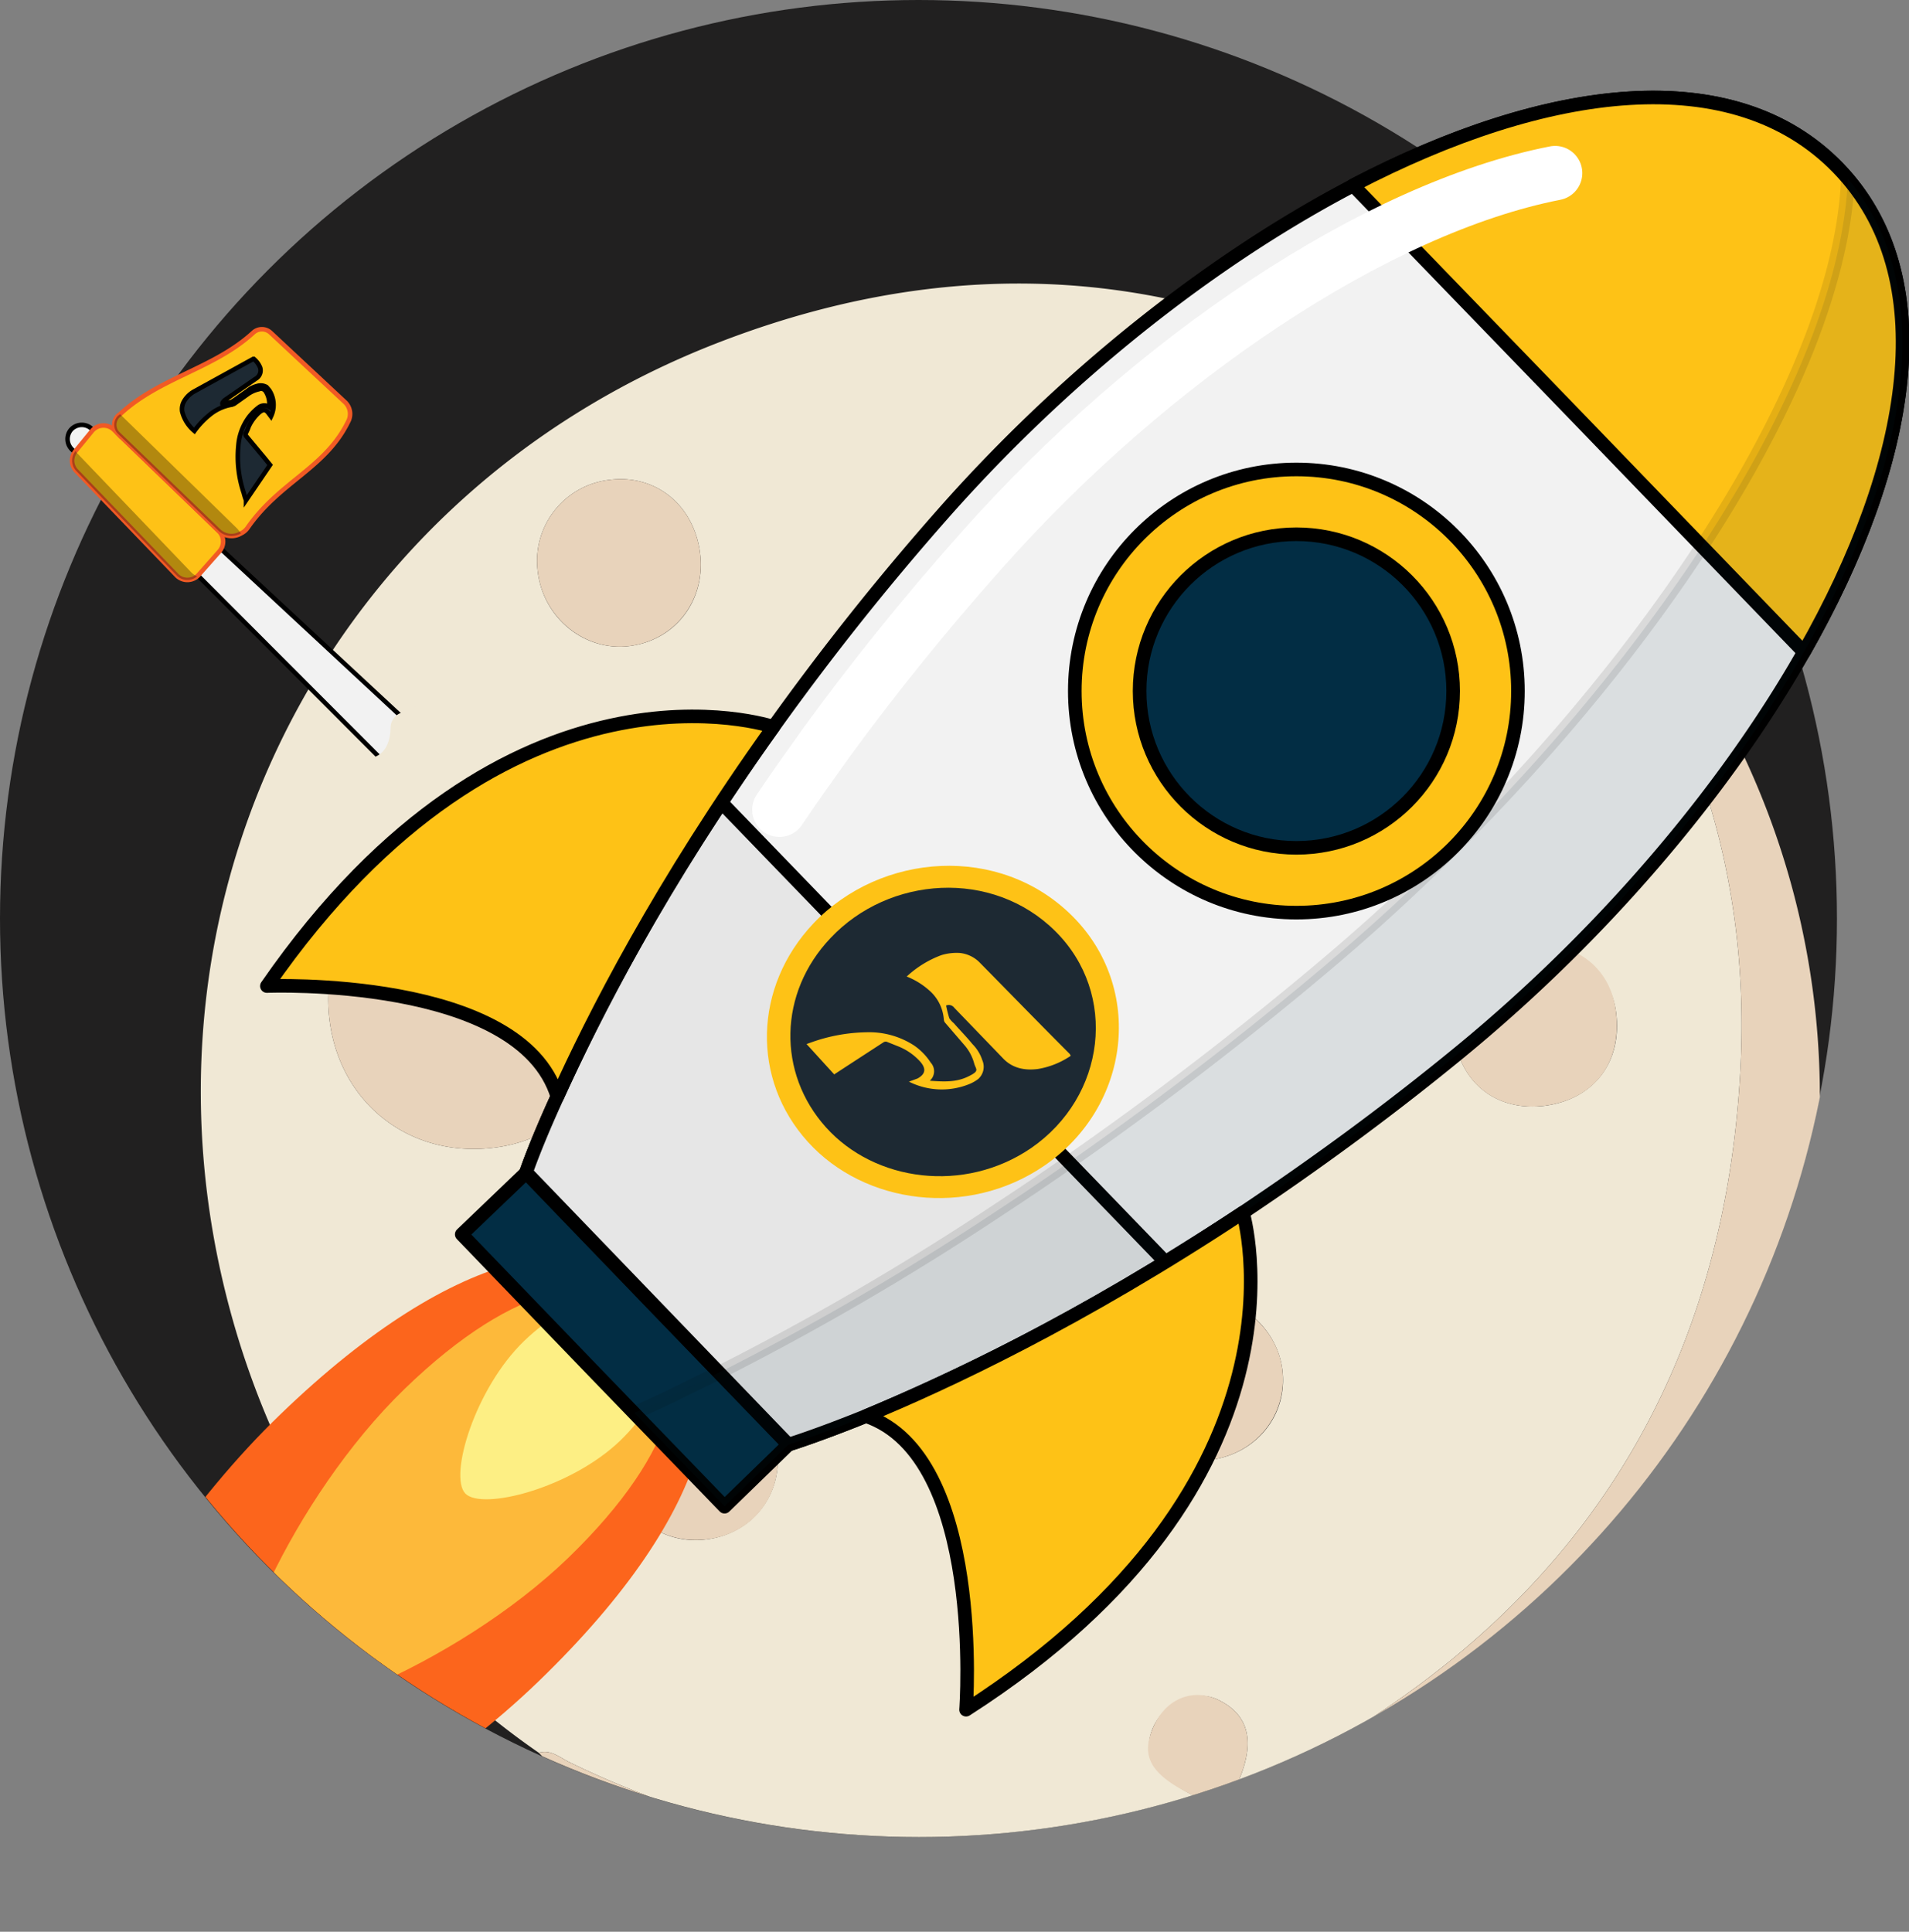 <svg id="Layer_1" data-name="Layer 1" xmlns="http://www.w3.org/2000/svg" xmlns:xlink="http://www.w3.org/1999/xlink" viewBox="0 0 421.3 426.3"><rect x="0" y="0" width="421.3" height="426.3" fill="#808080" stroke="none"/><defs><style>.cls-1,.cls-18{fill:none;}.cls-2{fill:#212020;}.cls-3{clip-path:url(#clip-path);}.cls-4{fill:#f0e8d5;}.cls-5{fill:#e8d3bb;}.cls-6{fill:#fc651c;}.cls-7{fill:#fdb93a;}.cls-8{fill:#fdef84;}.cls-13,.cls-9{fill:#f2f2f2;}.cls-12,.cls-13,.cls-14,.cls-15,.cls-16,.cls-17,.cls-9{stroke:#000;}.cls-10,.cls-12,.cls-9{stroke-miterlimit:10;}.cls-10,.cls-15,.cls-19{fill:#fec216;}.cls-10{stroke:#f15a24;}.cls-11{opacity:0.3;}.cls-12,.cls-20{fill:#1d2933;}.cls-13,.cls-14,.cls-15,.cls-16,.cls-17,.cls-18{stroke-linecap:round;stroke-linejoin:round;}.cls-13,.cls-14,.cls-15,.cls-16,.cls-17{stroke-width:3px;}.cls-14,.cls-17{fill:#022d44;}.cls-16{fill:#e6e6e6;}.cls-17{opacity:0.1;}.cls-18{stroke:#fff;stroke-width:12px;}</style><clipPath id="clip-path" transform="translate(-302.9 -276.6)"><circle id="Ellipse_1" data-name="Ellipse 1" class="cls-1" cx="505.7" cy="479.3" r="202.7"/></clipPath></defs><title>rocket</title><circle id="Ellipse_1-2" data-name="Ellipse 1" class="cls-2" cx="202.7" cy="202.7" r="202.7"/><g class="cls-3"><path class="cls-4" d="M421.8,663.4c-31.9-22.1-53.6-52.1-65.5-88.8-29.6-91.9,15.1-187.7,105.4-222.5,62-23.9,120.5-14.3,173.8,25.8l1.2,1.3c.2,3.5,3.1,5.2,5.1,7.4,32.2,36.5,48.1,79.3,45.1,127.7-4.2,69.2-38.5,120-99.9,152.3-3.3,1.7-6.7,4.2-11.2,4,4.4-9.5,2.8-15.7-4.3-19-5.1-2.3-11.8.7-14.2,6.4s0,11,11.9,16.2c-17.2,5.4-34.3,9.4-52.3,10.1-31.2,1.3-60.4-5.2-88.3-18.8C426.5,664.5,424.5,662.6,421.8,663.4ZM375.7,502.3c2.6,18.3,18.2,30.1,36.8,27.5a32.6,32.6,0,0,0,27.9-36.4c-2.2-18.2-18.9-30.7-37.3-28.2S373.1,483.9,375.7,502.3ZM602.5,401.2c-2.2-17.2-19.7-30.6-37-28.4s-30.9,19.7-28.4,37,17.7,30.4,37.2,28.4C591.3,436.5,604.8,418.5,602.5,401.2ZM537.5,566c14.9-2,25.6-16,24-31s-18.3-26.6-31.6-25a28.3,28.3,0,0,0-24.7,32.2C507.4,557.7,521.6,568.2,537.5,566Zm-63.1,29.8c-1.3-10.1-9.9-17.2-19.6-16.1a18.2,18.2,0,0,0-16.1,20.8c1.4,10.4,10.2,17.2,20.3,15.8S475.8,606.3,474.4,595.8Zm95.5,3c10.3-1.3,17.3-10,16-20s-11.2-17.6-21-16.1-16.9,11-15.6,20.8S559.6,600.2,569.9,598.8ZM457.4,398.6c-1.4-10.6-9.8-17.4-20-16.1a18,18,0,0,0-15.8,20.4c1.3,10.4,10.8,17.8,20.8,16.2S458.7,408.7,457.4,398.6ZM644,520.6c10.7-1.5,16.8-9.6,15.6-20.2s-10.6-16.3-20.3-15.5-16.9,9.6-15.5,20.2S633.3,522,644,520.6Z" transform="translate(-302.9 -276.6)"/><path class="cls-5" d="M421.8,663.4c2.7-.8,4.7,1.1,6.8,2.1,27.9,13.6,57.1,20.1,88.3,18.8,18-.7,35.1-4.7,52.3-10.1-11.9-5.2-14.8-9.3-11.9-16.2s9.1-8.7,14.2-6.4c7.1,3.3,8.7,9.5,4.3,19,4.5.2,7.9-2.3,11.2-4,61.4-32.3,95.7-83.1,99.9-152.3,3-48.4-12.9-91.2-45.1-127.7-2-2.2-4.9-3.9-5.1-7.4,14.9,10.5,26.5,24,36.6,38.9,66.1,97.2,22.9,229.5-88.4,269-56.4,20-110,11.9-160-20.9A27,27,0,0,1,421.8,663.4Z" transform="translate(-302.9 -276.6)"/><path class="cls-5" d="M375.7,502.3c-2.6-18.4,9.4-34.6,27.4-37.1s35.1,10,37.3,28.2a32.6,32.6,0,0,1-27.9,36.4C393.9,532.4,378.3,520.6,375.7,502.3Z" transform="translate(-302.9 -276.6)"/><path class="cls-5" d="M602.5,401.2c2.3,17.3-11.2,35.3-28.2,37-19.5,2-34.7-11.3-37.2-28.4s11.3-34.8,28.4-37S600.3,384,602.5,401.2Z" transform="translate(-302.9 -276.6)"/><path class="cls-5" d="M537.5,566c-15.9,2.2-30.1-8.3-32.3-23.8A28.3,28.3,0,0,1,529.9,510c13.3-1.6,29.8,8.8,31.6,25S552.4,564,537.5,566Z" transform="translate(-302.9 -276.6)"/><path class="cls-5" d="M474.4,595.8c1.4,10.5-5.1,19.2-15.4,20.5s-18.9-5.4-20.3-15.8a18.2,18.2,0,0,1,16.1-20.8C464.5,578.6,473.1,585.7,474.4,595.8Z" transform="translate(-302.9 -276.6)"/><path class="cls-5" d="M569.9,598.8c-10.3,1.4-19.3-5.4-20.6-15.3s5.8-19.4,15.6-20.8,19.8,6.2,21,16.1S580.2,597.5,569.9,598.8Z" transform="translate(-302.9 -276.6)"/><path class="cls-5" d="M457.4,398.6c1.3,10.1-5.1,18.9-15,20.5s-19.5-5.8-20.8-16.2a18,18,0,0,1,15.8-20.4C447.6,381.2,456,388,457.4,398.6Z" transform="translate(-302.9 -276.6)"/><path class="cls-5" d="M644,520.6c-10.7,1.4-18.8-4.8-20.2-15.5s4.9-19.3,15.5-20.2,19.2,4.6,20.3,15.5S654.7,519.1,644,520.6Z" transform="translate(-302.9 -276.6)"/><path class="cls-6" d="M421.8,647.6c-39.4,38.1-104.1,63.2-113.9,53s17.5-73.9,56.9-111.9,70.2-42.3,85.9-26S461.2,609.5,421.8,647.6Z" transform="translate(-302.9 -276.6)"/><path class="cls-7" d="M428.3,620.4c-25,24.1-65.9,40-72.1,33.6s11.1-46.8,36-70.9,44.4-26.7,54.3-16.4S453.2,596.3,428.3,620.4Z" transform="translate(-302.9 -276.6)"/><path class="cls-8" d="M439.8,594.5c-10.9,10.5-30.5,15.5-34.2,11.7s2.1-23.2,13-33.7,20.6-10.3,26.4-4.3S450.6,584,439.8,594.5Z" transform="translate(-302.9 -276.6)"/></g><path class="cls-9" d="M396.6,439.5l-7.3,6.9-70.6-70.7a3.2,3.2,0,0,1-.2-4.2h0a3.2,3.2,0,0,1,4.6-.3Z" transform="translate(-302.9 -276.6)"/><path class="cls-10" d="M346.7,403.5l4.6-5.2a3.3,3.3,0,0,0-.1-4.5L328,371.4a3.3,3.3,0,0,0-4.8.3l-3.6,4.4a3.3,3.3,0,0,0,.1,4.4l22.2,23.1A3.3,3.3,0,0,0,346.7,403.5Z" transform="translate(-302.9 -276.6)"/><path class="cls-10" d="M379.9,369.3c-5,10.6-15.1,13.4-22.3,23.7a3.7,3.7,0,0,1-1.5,1.3,4.1,4.1,0,0,1-5-.6l-22.2-21.4a2.8,2.8,0,0,1,.1-4l.4-.3c8.7-8.1,20.7-10,29.4-18a2.8,2.8,0,0,1,3.8,0l16.5,15.4A3.6,3.6,0,0,1,379.9,369.3Z" transform="translate(-302.9 -276.6)"/><path class="cls-11" d="M356.1,394.3a4.1,4.1,0,0,1-5-.6l-22.2-21.4a2.8,2.8,0,0,1,.1-4l.4-.3,25.9,25.3Z" transform="translate(-302.9 -276.6)"/><path class="cls-4" d="M376,468.2c.3-4.5-2.8-10.7-1.3-12.2a3.5,3.5,0,0,0,1-4.2c-2.1-4,5.1,6.1,2-3.6a3.4,3.4,0,0,1,3.8-4.3c4.6.8,7.5-1.4,7.6-6.8a3.5,3.5,0,0,1,3.5-3.4c1.9.2,2.5-1.3,1.8-4.4a3.3,3.3,0,0,1,4.2-3.8c6.4,2,2.7-2.9,10-.1" transform="translate(-302.9 -276.6)"/><path class="cls-12" d="M358.9,355.8a4.9,4.9,0,0,1,1.4,1.9,2.1,2.1,0,0,1-1,2.5l-6.8,4.7c-.3.3-.6.6-.5.9l2-.5.8-.5,2.8-2a5.4,5.4,0,0,1,2-1,2.6,2.6,0,0,1,2.1.2l.6.7a5.9,5.9,0,0,1,.4,5.8l-.6-.8c-.6-.8-1.2-.8-2.1,0a9.7,9.7,0,0,0-2.2,3,11.1,11.1,0,0,1-.7,1.6.7.7,0,0,0,.1.5l4,4.8,1.3,1.6-5.3,7.8a14.2,14.2,0,0,1-.5-1.6,25,25,0,0,1-1.2-10.4,12.1,12.1,0,0,1,2.3-6.3,11.5,11.5,0,0,1,2.2-2.2,2,2,0,0,1,2.3-.1,5.2,5.2,0,0,0-.8-3.5,1.2,1.2,0,0,0-1.5-.4,6.7,6.7,0,0,0-2.3,1l-3.1,2.2-.5.2a10.4,10.4,0,0,0-5,2.3,18.4,18.4,0,0,0-3.3,3.5,8.3,8.3,0,0,1-2.7-4.3,3.5,3.5,0,0,1,.4-2.2,5.9,5.9,0,0,1,2.4-2.3l12.9-7.1Z" transform="translate(-302.9 -276.6)"/><path class="cls-11" d="M346.4,403.8a3.3,3.3,0,0,1-4.5-.2l-22.2-23.1a3.3,3.3,0,0,1-.1-4.4h0a1.8,1.8,0,0,0,.5.7l25,26.1A3.8,3.8,0,0,0,346.4,403.8Z" transform="translate(-302.9 -276.6)"/><path class="cls-13" d="M708.6,313.7c-39.9-41.3-134.6,4.8-197.7,76.4A585.9,585.9,0,0,0,473.6,437c-4.1,5.7-7.9,11.3-11.5,16.7a460.5,460.5,0,0,0-36.2,64.9h0c-4.9,10.7-6.9,16.7-6.9,16.7l29,30.1,28.9,30s6.2-1.9,17.1-6.3h0a478.5,478.5,0,0,0,66.1-34c5.5-3.4,11.2-7,17.1-10.9,15.1-10.1,31.3-21.8,48.1-35.6C699,448,748.5,355,708.6,313.7Z" transform="translate(-302.9 -276.6)"/><polygon class="cls-14" points="145 288.8 145 288.8 116.1 258.8 101.9 272.4 130.9 302.5 130.9 302.5 159.9 332.5 174 318.8 145 288.8"/><path class="cls-15" d="M708.6,313.7c-23-23.8-64.2-18.6-107.1,3.8L651.3,369,701,420.5C724.9,378.5,731.6,337.5,708.6,313.7Z" transform="translate(-302.9 -276.6)"/><path class="cls-16" d="M511.1,504.4l-49-50.7a460.5,460.5,0,0,0-36.2,64.9h0c-4.9,10.7-6.9,16.7-6.9,16.7l29,30.1,28.9,30s6.2-1.9,17.1-6.3h0a478.5,478.5,0,0,0,66.1-34Z" transform="translate(-302.9 -276.6)"/><path class="cls-17" d="M710.7,316.1c-2,48.1-52,120.2-115.3,173.5-18.6,15.7-36.5,29.3-53.1,41-6.5,4.6-12.7,8.8-18.8,12.8a605.7,605.7,0,0,1-61.9,36.1l-9.8,4.8h0c-3.4,1.7-6.4,3-8.9,4.1L462.8,609l14.1-13.6s6.2-1.9,17.1-6.3h0a478.5,478.5,0,0,0,66.1-34c5.5-3.4,11.2-7,17.1-10.9,15.1-10.1,31.3-21.8,48.1-35.6C697.6,449.2,746.6,358.5,710.7,316.1Z" transform="translate(-302.9 -276.6)"/><path class="cls-15" d="M425.9,518.6h0c-8.1-26.7-64.1-24.4-64.1-24.4C415.2,417.1,473.6,437,473.6,437,448.6,471.9,433.7,501.3,425.9,518.6Z" transform="translate(-302.9 -276.6)"/><circle class="cls-15" cx="286.1" cy="152.5" r="48.9"/><path class="cls-15" d="M494,589.1h0c26.3,8.9,22.1,64.8,22.1,64.8,78.9-50.6,61.1-109.7,61.1-109.7C541.4,567.9,511.5,581.9,494,589.1Z" transform="translate(-302.9 -276.6)"/><circle class="cls-14" cx="286.1" cy="152.5" r="34.6"/><path class="cls-18" d="M646.1,314.8c-39.3,7.7-88.9,40.8-126.6,83.3-13.1,14.7-24.4,28.9-34.1,42.2-3.7,5.2-7.3,10.2-10.5,15" transform="translate(-302.9 -276.6)"/><path class="cls-19" d="M533.3,533.9c-16.9,11.5-39.6,8.5-52.1-5.3s-12-34.2,1.2-48.2c14.9-15.7,41.1-17.6,57.1-1.7S552.5,520.8,533.3,533.9Z" transform="translate(-302.9 -276.6)"/><path class="cls-20" d="M530.4,530c-14.7,10-34.4,7.4-45.2-4.6s-10.5-29.7,1-41.8c12.9-13.7,35.7-15.3,49.6-1.5S547,518.6,530.4,530Z" transform="translate(-302.9 -276.6)"/><path class="cls-19" d="M539.2,509.6a18.2,18.2,0,0,1-7.2,2.9c-3,.4-5.7-.2-7.7-2.3L513.5,499a1.5,1.5,0,0,0-1.8-.5,28.6,28.6,0,0,0,.7,2.8,5.2,5.2,0,0,0,1,1.1c1.4,1.6,2.8,3,4.1,4.6a9,9,0,0,1,2.2,3.6,3.6,3.6,0,0,1-.9,4.1,8.6,8.6,0,0,1-1.9,1.1,16.1,16.1,0,0,1-13.4-.5l1.9-.7c1.8-1,1.9-2.2.6-3.7a13.1,13.1,0,0,0-4.9-3.4l-2.5-1a.9.9,0,0,0-.7.1l-8.3,5.4-2.6,1.7-6.1-6.7,1.7-.6a38,38,0,0,1,12.7-2,18.2,18.2,0,0,1,9.3,2.9,13.4,13.4,0,0,1,3.7,3.8,2.8,2.8,0,0,1-.2,4c2.9.2,5.7.4,8.4-.9s1.8-1.5,1.4-2.9a10.2,10.2,0,0,0-2.2-4.1l-4.3-5a1.4,1.4,0,0,1-.2-.6,9.4,9.4,0,0,0-3.3-6.5,16.6,16.6,0,0,0-4.9-3,23,23,0,0,1,7.6-4.7,11.5,11.5,0,0,1,4.1-.5,7.2,7.2,0,0,1,4.3,2c6.6,6.7,13.2,13.5,20,20.3Z" transform="translate(-302.9 -276.6)"/></svg>